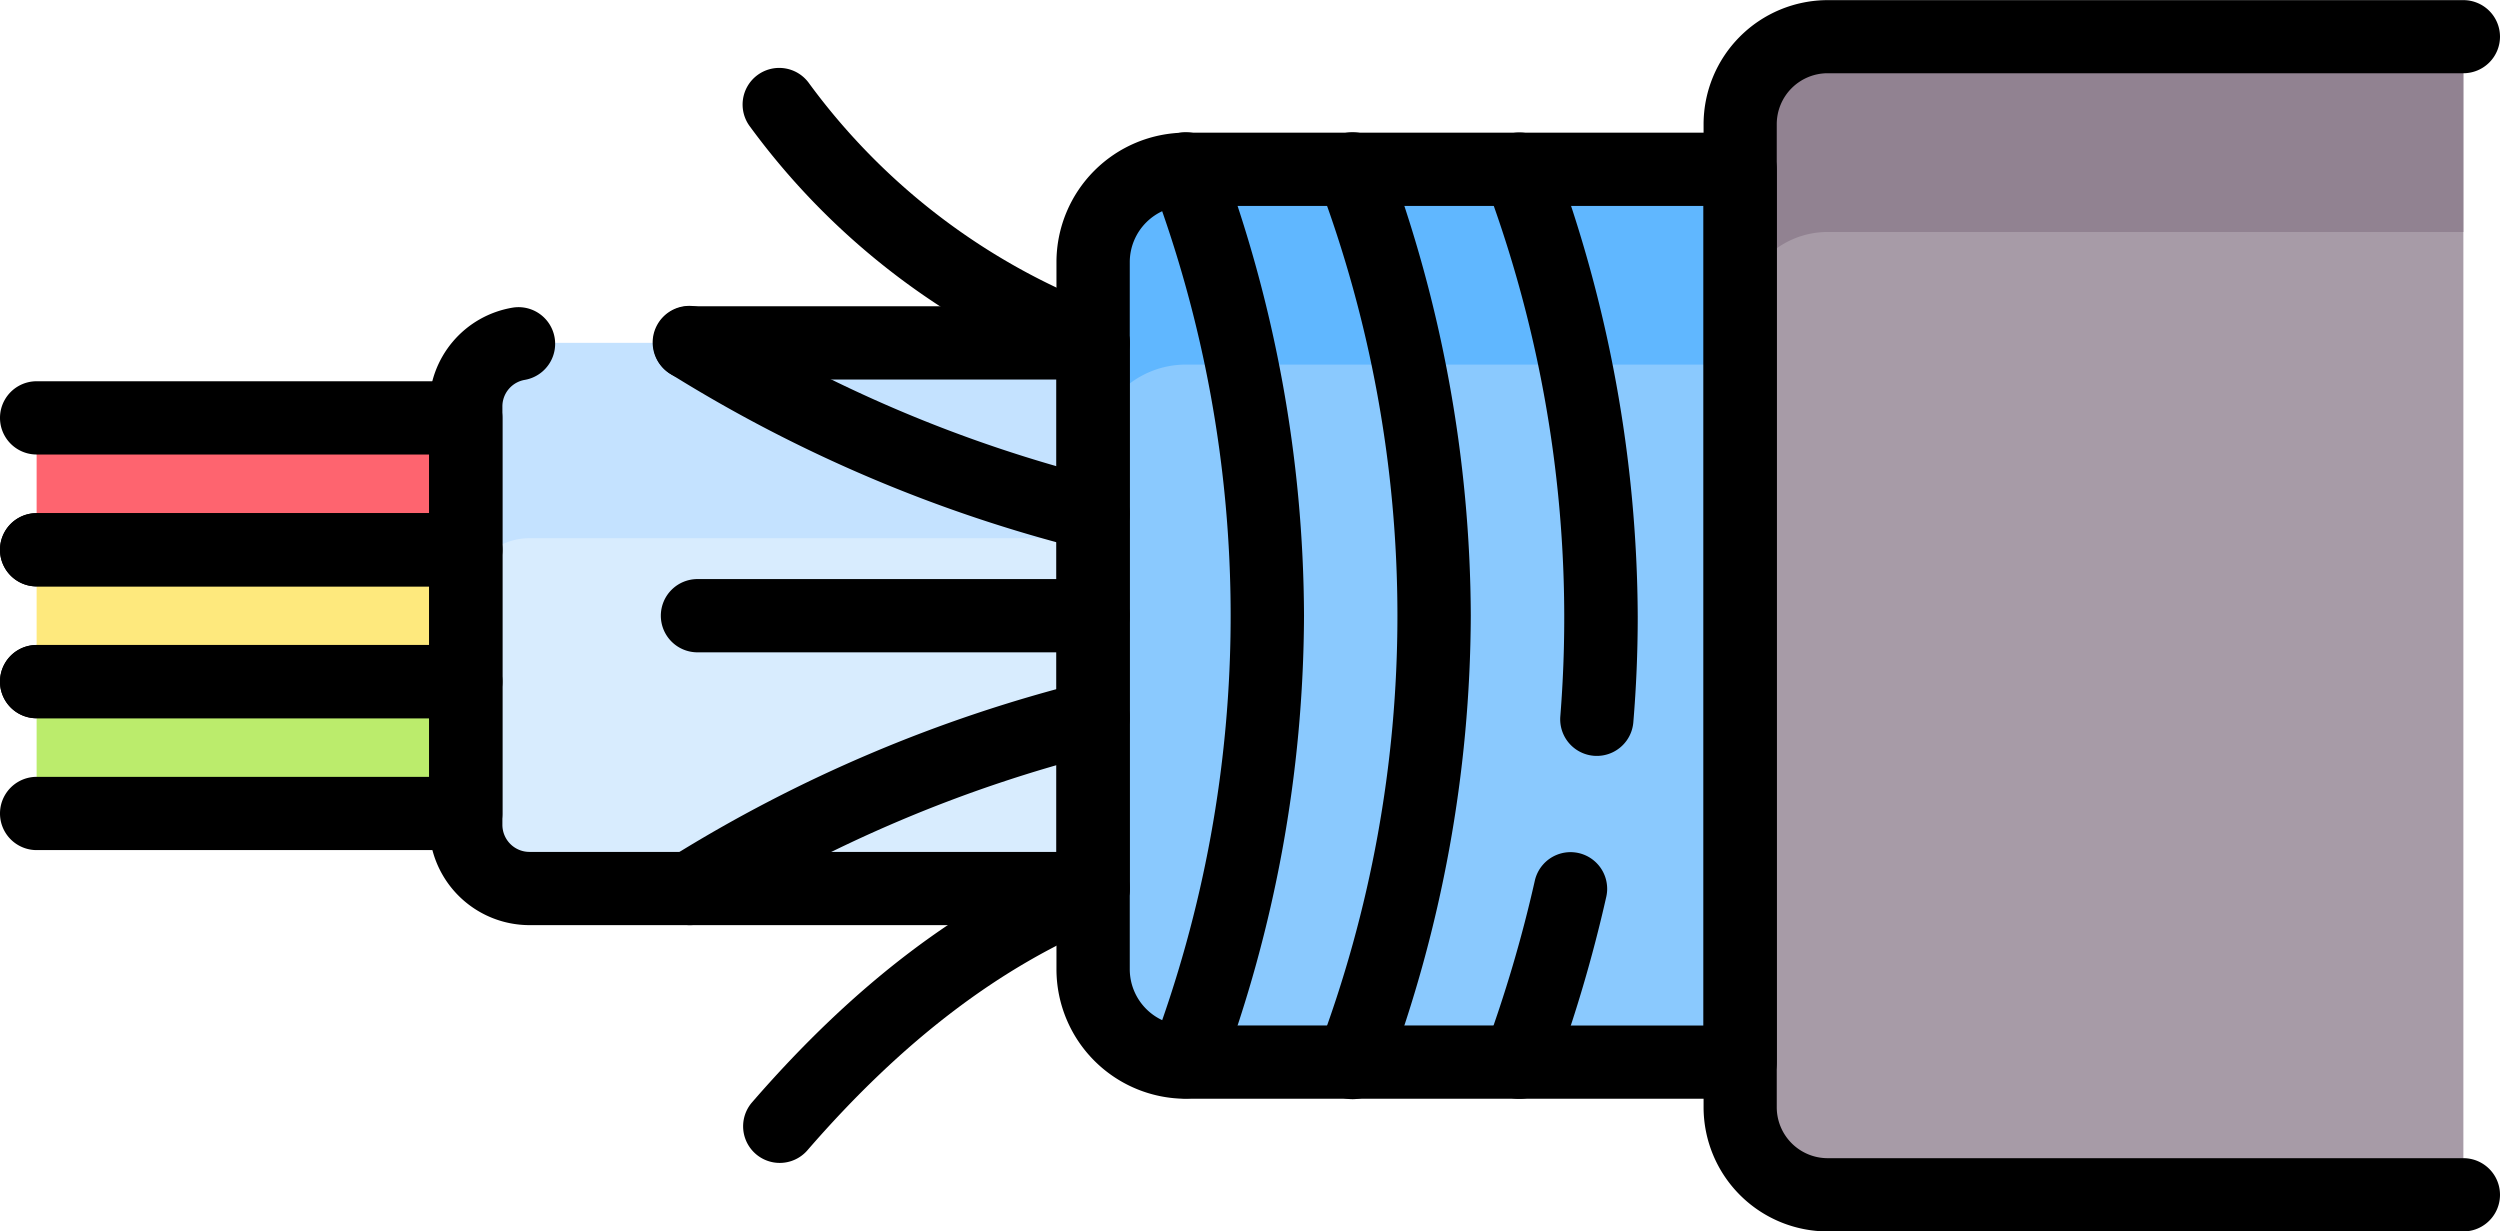 <svg xmlns="http://www.w3.org/2000/svg" width="169.289" height="83.387" viewBox="0 0 169.289 83.387">
  <g id="img10" transform="translate(0 213.288) rotate(-90)">
    <g id="Grupo_1103131" data-name="Grupo 1103131" transform="translate(132.381 2.48)">
      <g id="Grupo_1103126" data-name="Grupo 1103126" transform="translate(0 115.354)">
        <path id="Trazado_920817" data-name="Trazado 920817" d="M215.829,405.354H137.4V362.3a5.925,5.925,0,0,1,5.925-5.925H209.9a5.925,5.925,0,0,1,5.925,5.925v43.05Z" transform="translate(-137.401 -356.379)" fill="#a79ba7"/>
      </g>
      <path id="Trazado_920818" data-name="Trazado 920818" d="M329.9,356.379H316.679A5.925,5.925,0,0,1,322.6,362.3v43.05H335.83V362.3A5.925,5.925,0,0,0,329.9,356.379Z" transform="translate(-257.402 -241.025)" fill="#918291"/>
      <path id="Trazado_920819" data-name="Trazado 920819" d="M225.032,267.68H164.571V230.148a6.285,6.285,0,0,1,6.285-6.285h47.892a6.285,6.285,0,0,1,6.285,6.285Z" transform="translate(-155.587 -152.324)" fill="#8ac9fe"/>
      <path id="Trazado_920820" data-name="Trazado 920820" d="M301.648,223.863H288.422a6.285,6.285,0,0,1,6.285,6.285V267.68h13.226V230.148A6.285,6.285,0,0,0,301.648,223.863Z" transform="translate(-238.488 -152.324)" fill="#60b7ff"/>
      <path id="Trazado_920821" data-name="Trazado 920821" d="M237.076,137.867H200.129V99.7a4.311,4.311,0,0,1,4.311-4.311h28.326a4.311,4.311,0,0,1,4.311,4.311v38.169Z" transform="translate(-179.388 -66.328)" fill="#d8ecfe"/>
      <path id="Trazado_920822" data-name="Trazado 920822" d="M272.06,95.388H258.834a4.311,4.311,0,0,1,4.311,4.311v38.169H276.37V99.7A4.311,4.311,0,0,0,272.06,95.388Z" transform="translate(-218.683 -66.328)" fill="#c4e2ff"/>
      <g id="Grupo_1103130" data-name="Grupo 1103130" transform="translate(25.818)">
        <g id="Grupo_1103127" data-name="Grupo 1103127">
          <rect id="Rectángulo_404174" data-name="Rectángulo 404174" width="8.931" height="29.06" fill="#bbec6c"/>
        </g>
        <g id="Grupo_1103128" data-name="Grupo 1103128" transform="translate(8.93)">
          <rect id="Rectángulo_404175" data-name="Rectángulo 404175" width="8.931" height="29.06" fill="#fee97d"/>
        </g>
        <g id="Grupo_1103129" data-name="Grupo 1103129" transform="translate(17.861)">
          <rect id="Rectángulo_404176" data-name="Rectángulo 404176" width="8.931" height="29.06" fill="#fe646f"/>
        </g>
      </g>
    </g>
    <g id="Grupo_1103139" data-name="Grupo 1103139" transform="translate(129.901 0)">
      <g id="Grupo_1103132" data-name="Grupo 1103132" transform="translate(0 115.354)">
        <path id="Trazado_920823" data-name="Trazado 920823" d="M210.809,402.814a2.48,2.48,0,0,1-2.48-2.48v-43.05a3.449,3.449,0,0,0-3.445-3.445H138.306a3.449,3.449,0,0,0-3.445,3.445v43.05a2.48,2.48,0,1,1-4.96,0v-43.05a8.414,8.414,0,0,1,8.4-8.4h66.578a8.414,8.414,0,0,1,8.4,8.4v43.05A2.48,2.48,0,0,1,210.809,402.814Z" transform="translate(-129.901 -348.879)"/>
      </g>
      <path id="Trazado_920824" data-name="Trazado 920824" d="M220.011,265.139H159.551a2.48,2.48,0,0,1-2.48-2.48V225.127a8.774,8.774,0,0,1,8.764-8.764h47.892a8.774,8.774,0,0,1,8.764,8.764V262.66A2.48,2.48,0,0,1,220.011,265.139Zm-57.981-4.96h55.5V225.127a3.809,3.809,0,0,0-3.8-3.8H165.835a3.809,3.809,0,0,0-3.8,3.8Z" transform="translate(-148.087 -144.824)"/>
      <path id="Trazado_920825" data-name="Trazado 920825" d="M189.78,245.852a89.881,89.881,0,0,1-31.084-5.668,2.48,2.48,0,0,1,1.706-4.657,83.226,83.226,0,0,0,58.754,0,2.48,2.48,0,1,1,1.706,4.657A89.881,89.881,0,0,1,189.78,245.852Z" transform="translate(-148.086 -157.55)"/>
      <path id="Trazado_920826" data-name="Trazado 920826" d="M189.78,280a89.882,89.882,0,0,1-31.084-5.668,2.48,2.48,0,1,1,1.706-4.657,83.226,83.226,0,0,0,58.754,0,2.48,2.48,0,1,1,1.706,4.657A89.882,89.882,0,0,1,189.78,280Z" transform="translate(-148.086 -180.405)"/>
      <path id="Trazado_920827" data-name="Trazado 920827" d="M236.686,314.159q-3.6,0-7.177-.3a2.48,2.48,0,0,1,.421-4.942,83.906,83.906,0,0,0,36.2-5.1,2.48,2.48,0,1,1,1.707,4.657A90.239,90.239,0,0,1,236.686,314.159Z" transform="translate(-195.055 -203.259)"/>
      <path id="Trazado_920828" data-name="Trazado 920828" d="M171.291,312.09a2.488,2.488,0,0,1-.545-.061,96.535,96.535,0,0,1-12.05-3.558,2.48,2.48,0,1,1,1.707-4.657,91.565,91.565,0,0,0,11.428,3.375,2.48,2.48,0,0,1-.54,4.9Z" transform="translate(-148.086 -203.259)"/>
      <path id="Trazado_920829" data-name="Trazado 920829" d="M232.056,135.327H195.109a2.48,2.48,0,0,1-2.48-2.48V94.678a6.8,6.8,0,0,1,6.79-6.79h28.326a6.767,6.767,0,0,1,6.7,5.668,2.48,2.48,0,0,1-4.892.817,1.823,1.823,0,0,0-1.806-1.525H199.419a1.833,1.833,0,0,0-1.831,1.831v35.689h31.987V105.542a2.48,2.48,0,1,1,4.96,0v27.305A2.48,2.48,0,0,1,232.056,135.327Z" transform="translate(-171.888 -58.828)"/>
      <g id="Grupo_1103136" data-name="Grupo 1103136" transform="translate(25.818)">
        <g id="Grupo_1103133" data-name="Grupo 1103133">
          <path id="Trazado_920830" data-name="Trazado 920830" d="M219.4,34.019h-8.93a2.48,2.48,0,0,1-2.48-2.48V2.48a2.48,2.48,0,0,1,4.96,0V29.06h3.971V2.48a2.48,2.48,0,0,1,4.96,0v29.06A2.48,2.48,0,0,1,219.4,34.019Z" transform="translate(-207.986 0)"/>
        </g>
        <g id="Grupo_1103134" data-name="Grupo 1103134" transform="translate(8.93)">
          <path id="Trazado_920831" data-name="Trazado 920831" d="M246.405,34.019h-8.931a2.48,2.48,0,0,1-2.48-2.48V2.48a2.48,2.48,0,0,1,4.96,0V29.06h3.971V2.48a2.48,2.48,0,0,1,4.96,0v29.06A2.48,2.48,0,0,1,246.405,34.019Z" transform="translate(-234.995 0)"/>
        </g>
        <g id="Grupo_1103135" data-name="Grupo 1103135" transform="translate(17.861)">
          <path id="Trazado_920832" data-name="Trazado 920832" d="M273.415,34.019h-8.93a2.48,2.48,0,0,1-2.48-2.48V2.48a2.48,2.48,0,0,1,4.96,0V29.06h3.971V2.48a2.48,2.48,0,0,1,4.96,0v29.06A2.48,2.48,0,0,1,273.415,34.019Z" transform="translate(-262.005 0)"/>
        </g>
      </g>
      <g id="Grupo_1103137" data-name="Grupo 1103137" transform="translate(4.62 44.233)">
        <path id="Trazado_920833" data-name="Trazado 920833" d="M162.476,178.326a2.48,2.48,0,0,1-2.3-1.543c-2.94-7.2-7.993-13.845-15.448-20.3a2.48,2.48,0,0,1,3.247-3.749c8.058,6.979,13.551,14.233,16.793,22.177a2.481,2.481,0,0,1-2.3,3.417Z" transform="translate(-143.875 -146.06)"/>
        <path id="Trazado_920834" data-name="Trazado 920834" d="M206.692,166.046a2.481,2.481,0,0,1-2.406-1.888,93.135,93.135,0,0,0-11.294-26.6,2.48,2.48,0,1,1,4.232-2.587A98.014,98.014,0,0,1,209.1,162.972a2.482,2.482,0,0,1-2.41,3.073Z" transform="translate(-176.508 -133.78)"/>
      </g>
      <g id="Grupo_1103138" data-name="Grupo 1103138" transform="translate(46.104 44.233)">
        <path id="Trazado_920835" data-name="Trazado 920835" d="M306.858,178.326a2.481,2.481,0,0,1-2.324-3.344,49.124,49.124,0,0,1,16.954-22.358,2.48,2.48,0,1,1,2.981,3.964,44.245,44.245,0,0,0-15.286,20.121A2.481,2.481,0,0,1,306.858,178.326Z" transform="translate(-292.792 -146.06)"/>
        <path id="Trazado_920836" data-name="Trazado 920836" d="M271.82,166.046a2.482,2.482,0,0,1-2.413-3.062,97.943,97.943,0,0,1,11.881-28.017,2.48,2.48,0,1,1,4.231,2.587,93,93,0,0,0-11.291,26.593A2.481,2.481,0,0,1,271.82,166.046Z" transform="translate(-269.337 -133.78)"/>
      </g>
      <path id="Línea_715" data-name="Línea 715" d="M-5.02,24.25A2.48,2.48,0,0,1-7.5,21.77V-5.02A2.48,2.48,0,0,1-5.02-7.5,2.48,2.48,0,0,1-2.54-5.02V21.77A2.48,2.48,0,0,1-5.02,24.25Z" transform="translate(46.714 52.249)"/>
    </g>
  </g>
</svg>
